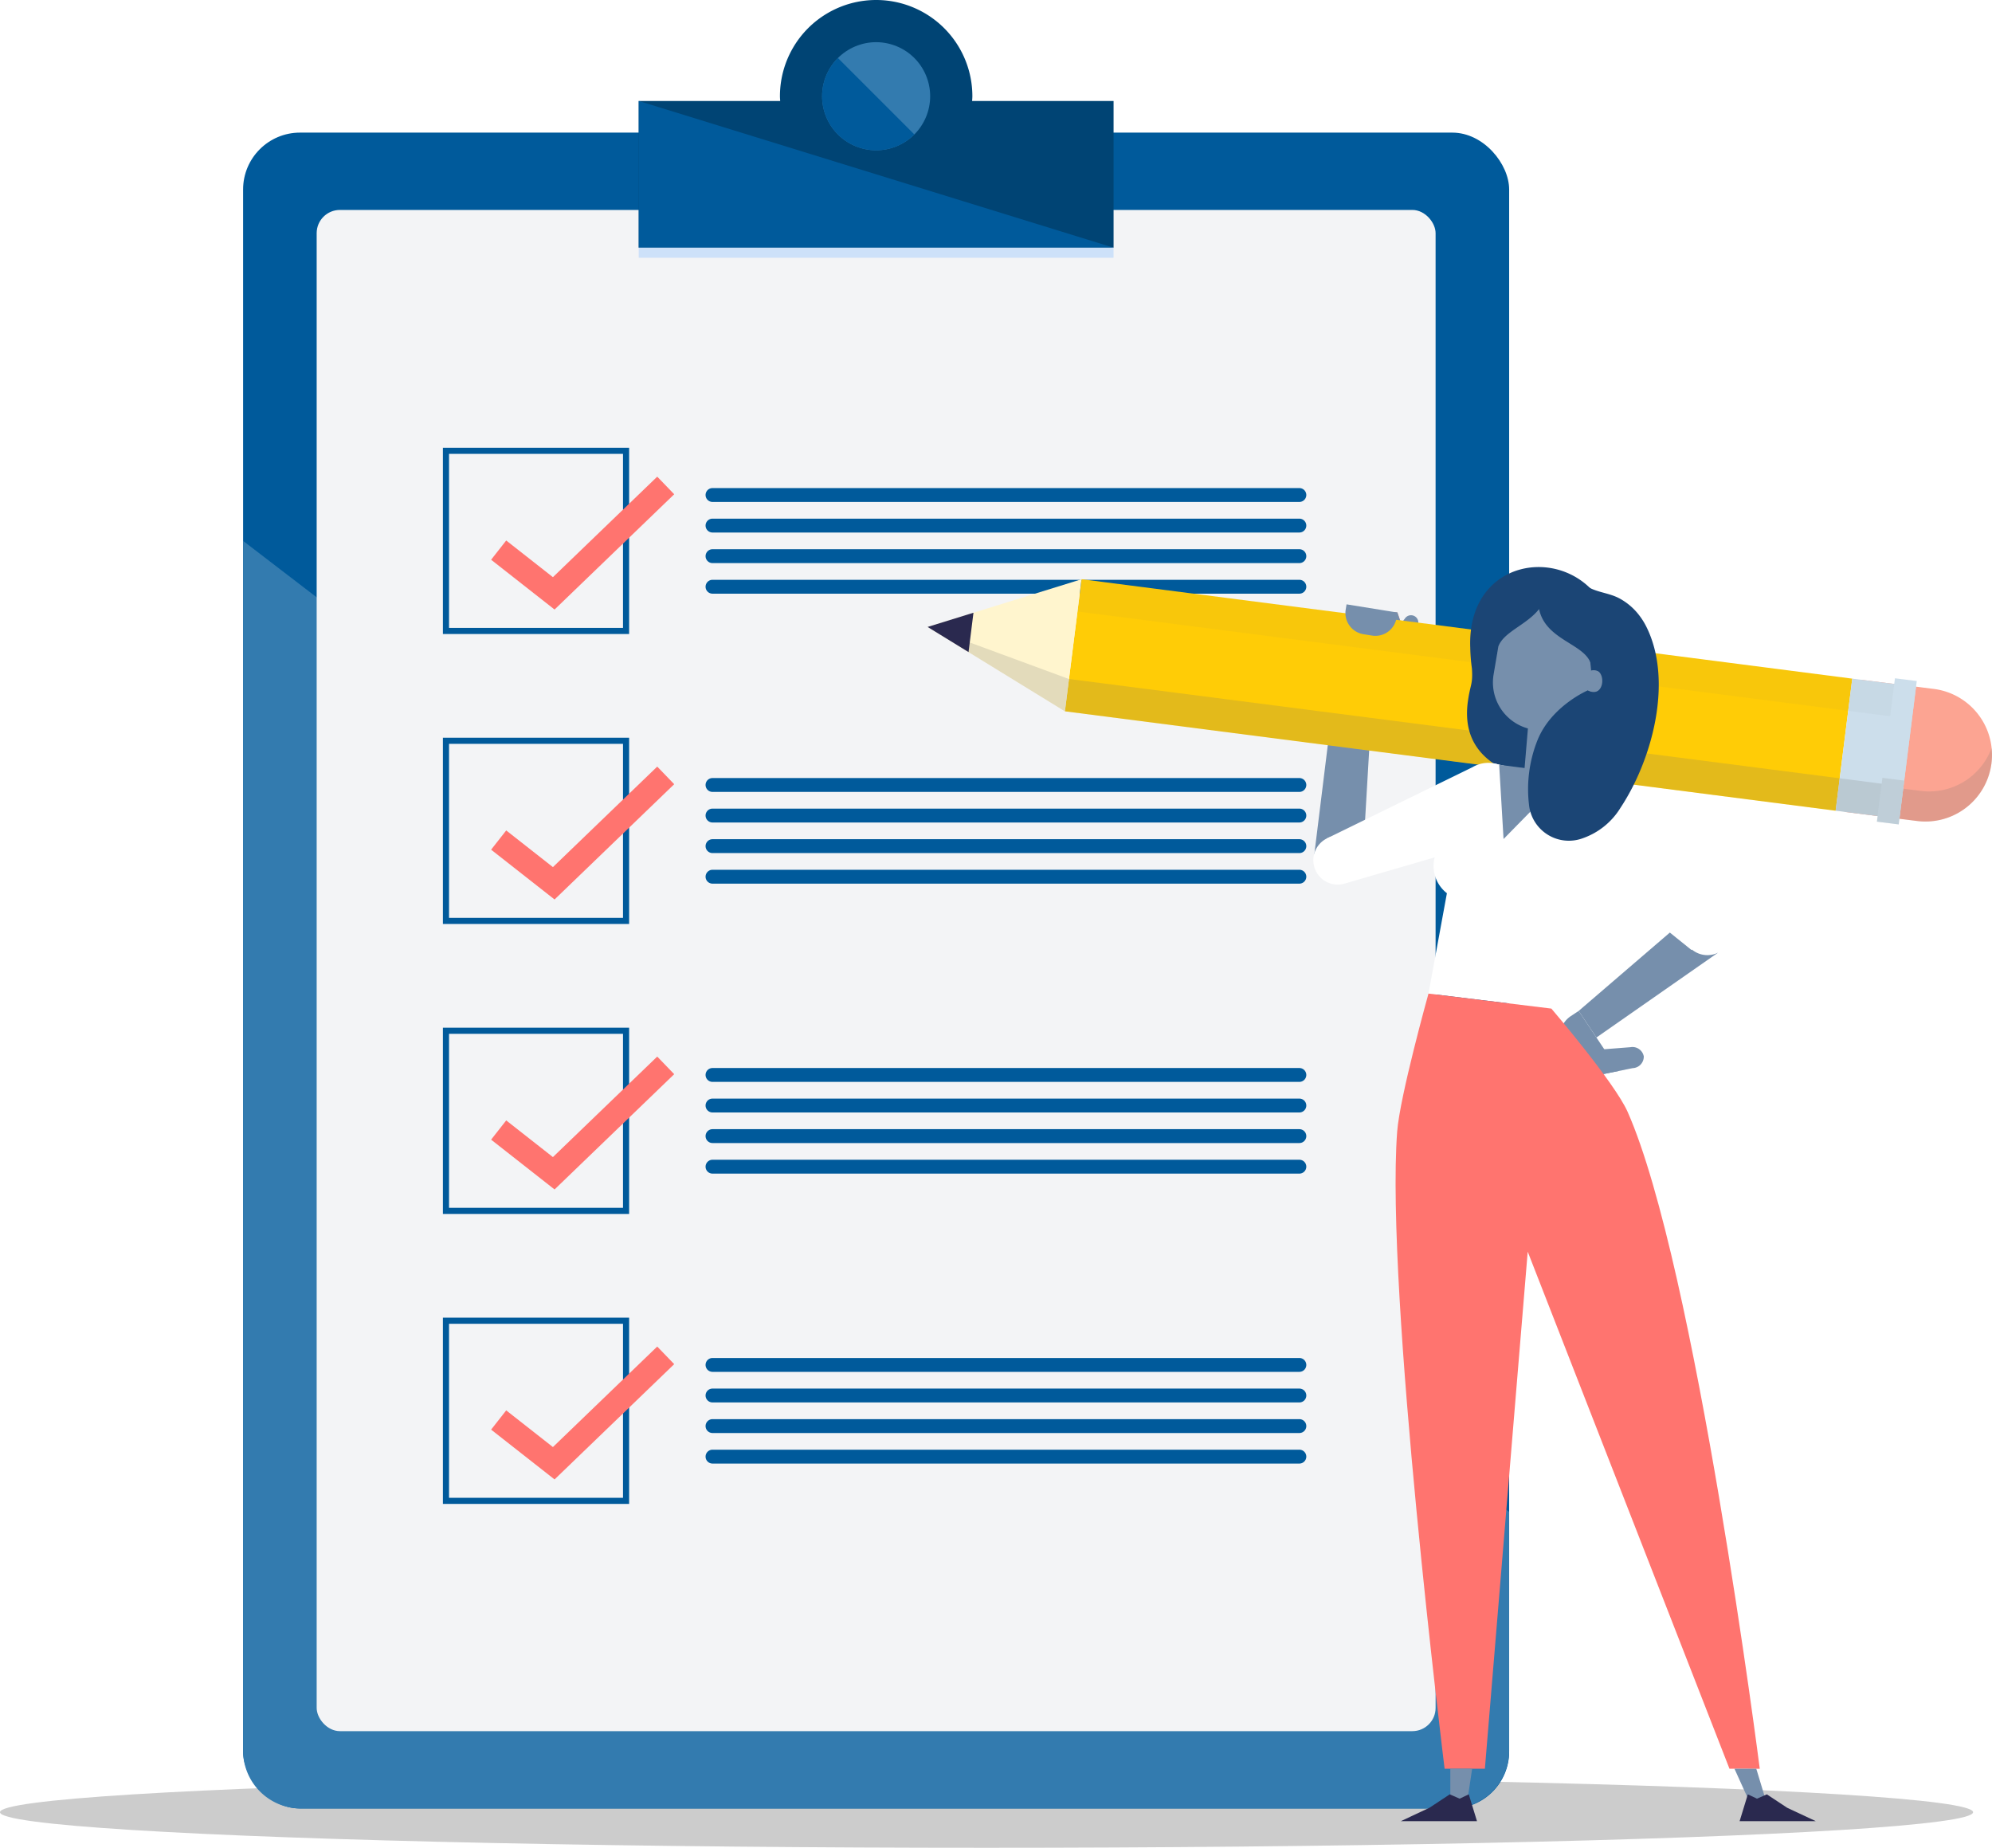 <svg xmlns="http://www.w3.org/2000/svg" width="331.007" height="307.006" viewBox="0 0 331.007 307.006">
    <defs>
        <style>
            .cls-1{fill:#ccc}.cls-2{fill:#005a9b}.cls-3{fill:#337baf}.cls-4{fill:#f3f4f6}.cls-5{fill:#004474}.cls-6{fill:#cde1f9}.cls-7,.cls-8{fill:none;stroke-miterlimit:10}.cls-7{stroke:#005a9b;stroke-width:1.016px}.cls-8{stroke:#ff746f;stroke-width:4.064px}.cls-9{fill:#fe9280}.cls-10{fill:#768fac}.cls-11{fill:#fca492}.cls-12,.cls-17,.cls-18{fill:#777470}.cls-12{opacity:.2}.cls-13{fill:#ffcc06}.cls-14{fill:#fff5ce}.cls-15{fill:#2a294f}.cls-16{fill:#ccdeeb}.cls-17{opacity:.05}.cls-18{opacity:.15}.cls-19{fill:#1b4575}.cls-20{fill:#fff}.cls-21{fill:#ff746f}.cls-22{filter:url(#Path_350)}.cls-23{filter:url(#Path_345)}.cls-24{filter:url(#Path_340)}.cls-25{filter:url(#Path_335)}
        </style>
        <filter id="Path_335" width="32.456" height="24.113" x="79.575" y="77.158" filterUnits="userSpaceOnUse">
            <feOffset dx="2.032" dy="2.032"/>
            <feGaussianBlur result="blur"/>
            <feFlood flood-color="#f3f4f6"/>
            <feComposite in2="blur" operator="in"/>
            <feComposite in="SourceGraphic"/>
        </filter>
        <filter id="Path_340" width="32.456" height="24.113" x="79.575" y="125.337" filterUnits="userSpaceOnUse">
            <feOffset dx="2.032" dy="2.032"/>
            <feGaussianBlur result="blur-2"/>
            <feFlood flood-color="#f3f4f6"/>
            <feComposite in2="blur-2" operator="in"/>
            <feComposite in="SourceGraphic"/>
        </filter>
        <filter id="Path_345" width="32.456" height="24.113" x="79.575" y="173.516" filterUnits="userSpaceOnUse">
            <feOffset dx="2.032" dy="2.032"/>
            <feGaussianBlur result="blur-3"/>
            <feFlood flood-color="#f3f4f6"/>
            <feComposite in2="blur-3" operator="in"/>
            <feComposite in="SourceGraphic"/>
        </filter>
        <filter id="Path_350" width="32.456" height="24.113" x="79.575" y="221.694" filterUnits="userSpaceOnUse">
            <feOffset dx="2.032" dy="2.032"/>
            <feGaussianBlur result="blur-4"/>
            <feFlood flood-color="#f3f4f6"/>
            <feComposite in2="blur-4" operator="in"/>
            <feComposite in="SourceGraphic"/>
        </filter>
    </defs>
    <g id="Group_242" data-name="Group 242" transform="translate(-3375.063 -2924.632)">
        <ellipse id="Ellipse_45" cx="163.932" cy="5.909" class="cls-1" data-name="Ellipse 45" rx="163.932" ry="5.909" transform="translate(3375.063 3219.819)"/>
        <g id="Group_239" data-name="Group 239">
            <g id="Group_229" data-name="Group 229">
                <rect id="Rectangle_250" width="210.377" height="278.44" class="cls-2" data-name="Rectangle 250" rx="9.449" transform="translate(3415.459 2946.666)"/>
                <path id="Path_331" d="M3415.459 3014.5v201.007a9.6 9.6 0 0 0 9.6 9.6h191.176a9.6 9.6 0 0 0 9.6-9.6v-39.671z" class="cls-3" data-name="Path 331"/>
                <rect id="Rectangle_251" width="185.93" height="252.747" class="cls-4" data-name="Rectangle 251" rx="3.862" transform="translate(3427.683 2959.513)"/>
                <g id="Group_228" data-name="Group 228">
                    <path id="Path_332" d="M3536.6 2941.408c.013-.263.04-.522.04-.788a15.988 15.988 0 0 0-31.976 0c0 .266.027.525.04.788h-23.5v24.372h78.9v-24.372z" class="cls-5" data-name="Path 332"/>
                    <path id="Path_333" d="M3481.2 2941.408v24.372h78.9z" class="cls-2" data-name="Path 333"/>
                    <circle id="Ellipse_46" cx="8.978" cy="8.978" r="8.978" class="cls-3" data-name="Ellipse 46" transform="rotate(-22.628 9091.215 -7301.136)"/>
                    <path id="Path_334" d="M3514.3 2934.272a8.978 8.978 0 0 0 12.7 12.7z" class="cls-2" data-name="Path 334"/>
                    <path id="Rectangle_252" d="M0 0h78.904v1.679H0z" class="cls-6" data-name="Rectangle 252" transform="translate(3481.196 2965.78)"/>
                </g>
            </g>
            <g id="Group_238" data-name="Group 238">
                <g id="Group_231" data-name="Group 231">
                    <path id="Rectangle_253" d="M0 0h29.927v29.927H0z" class="cls-7" data-name="Rectangle 253" transform="translate(3449.168 2999.534)"/>
                    <g class="cls-25" transform="translate(3375.06 2924.63)">
                        <path id="Path_335-2" d="M3455.893 3014l9.152 7.185 18.607-17.927" class="cls-8" data-name="Path 335" transform="translate(-3375.06 -2924.63)"/>
                    </g>
                    <g id="Group_230" data-name="Group 230">
                        <path id="Path_336" d="M3590.976 3008.028h-97.517a1.151 1.151 0 0 1-1.151-1.152 1.15 1.15 0 0 1 1.151-1.151h97.517a1.151 1.151 0 0 1 1.152 1.151 1.152 1.152 0 0 1-1.152 1.152z" class="cls-2" data-name="Path 336"/>
                        <path id="Path_337" d="M3590.976 3013.109h-97.517a1.151 1.151 0 0 1-1.151-1.152 1.151 1.151 0 0 1 1.151-1.152h97.517a1.152 1.152 0 0 1 1.152 1.152 1.152 1.152 0 0 1-1.152 1.152z" class="cls-2" data-name="Path 337"/>
                        <path id="Path_338" d="M3590.976 3018.189h-97.517a1.151 1.151 0 0 1-1.151-1.152 1.151 1.151 0 0 1 1.151-1.152h97.517a1.152 1.152 0 0 1 1.152 1.152 1.152 1.152 0 0 1-1.152 1.152z" class="cls-2" data-name="Path 338"/>
                        <path id="Path_339" d="M3590.976 3023.269h-97.517a1.151 1.151 0 0 1-1.151-1.151 1.151 1.151 0 0 1 1.151-1.152h97.517a1.151 1.151 0 0 1 1.152 1.152 1.151 1.151 0 0 1-1.152 1.151z" class="cls-2" data-name="Path 339"/>
                    </g>
                </g>
                <g id="Group_233" data-name="Group 233">
                    <path id="Rectangle_254" d="M0 0h29.927v29.927H0z" class="cls-7" data-name="Rectangle 254" transform="translate(3449.168 3047.712)"/>
                    <g class="cls-24" transform="translate(3375.06 2924.63)">
                        <path id="Path_340-2" d="M3455.893 3062.174l9.152 7.185 18.607-17.927" class="cls-8" data-name="Path 340" transform="translate(-3375.06 -2924.63)"/>
                    </g>
                    <g id="Group_232" data-name="Group 232">
                        <path id="Path_341" d="M3590.976 3056.207h-97.517a1.151 1.151 0 0 1-1.151-1.152 1.151 1.151 0 0 1 1.151-1.152h97.517a1.152 1.152 0 0 1 1.152 1.152 1.152 1.152 0 0 1-1.152 1.152z" class="cls-2" data-name="Path 341"/>
                        <path id="Path_342" d="M3590.976 3061.287h-97.517a1.151 1.151 0 0 1-1.151-1.152 1.151 1.151 0 0 1 1.151-1.152h97.517a1.152 1.152 0 0 1 1.152 1.152 1.152 1.152 0 0 1-1.152 1.152z" class="cls-2" data-name="Path 342"/>
                        <path id="Path_343" d="M3590.976 3066.368h-97.517a1.151 1.151 0 0 1-1.151-1.152 1.151 1.151 0 0 1 1.151-1.152h97.517a1.152 1.152 0 0 1 1.152 1.152 1.152 1.152 0 0 1-1.152 1.152z" class="cls-2" data-name="Path 343"/>
                        <path id="Path_344" d="M3590.976 3071.448h-97.517a1.151 1.151 0 0 1-1.151-1.152 1.151 1.151 0 0 1 1.151-1.152h97.517a1.152 1.152 0 0 1 1.152 1.152 1.152 1.152 0 0 1-1.152 1.152z" class="cls-2" data-name="Path 344"/>
                    </g>
                </g>
                <g id="Group_235" data-name="Group 235">
                    <path id="Rectangle_255" d="M0 0h29.927v29.927H0z" class="cls-7" data-name="Rectangle 255" transform="translate(3449.168 3095.891)"/>
                    <g class="cls-23" transform="translate(3375.06 2924.63)">
                        <path id="Path_345-2" d="M3455.893 3110.353l9.152 7.185 18.607-17.927" class="cls-8" data-name="Path 345" transform="translate(-3375.06 -2924.63)"/>
                    </g>
                    <g id="Group_234" data-name="Group 234">
                        <path id="Path_346" d="M3590.976 3104.385h-97.517a1.151 1.151 0 0 1-1.151-1.152 1.15 1.15 0 0 1 1.151-1.151h97.517a1.151 1.151 0 0 1 1.152 1.151 1.151 1.151 0 0 1-1.152 1.152z" class="cls-2" data-name="Path 346"/>
                        <path id="Path_347" d="M3590.976 3109.466h-97.517a1.151 1.151 0 0 1-1.151-1.152 1.151 1.151 0 0 1 1.151-1.152h97.517a1.152 1.152 0 0 1 1.152 1.152 1.152 1.152 0 0 1-1.152 1.152z" class="cls-2" data-name="Path 347"/>
                        <path id="Path_348" d="M3590.976 3114.546h-97.517a1.151 1.151 0 0 1-1.151-1.152 1.151 1.151 0 0 1 1.151-1.152h97.517a1.152 1.152 0 0 1 1.152 1.152 1.152 1.152 0 0 1-1.152 1.152z" class="cls-2" data-name="Path 348"/>
                        <path id="Path_349" d="M3590.976 3119.626h-97.517a1.15 1.15 0 0 1-1.151-1.151 1.151 1.151 0 0 1 1.151-1.152h97.517a1.151 1.151 0 0 1 1.152 1.152 1.151 1.151 0 0 1-1.152 1.151z" class="cls-2" data-name="Path 349"/>
                    </g>
                </g>
                <g id="Group_237" data-name="Group 237">
                    <path id="Rectangle_256" d="M0 0h29.927v29.927H0z" class="cls-7" data-name="Rectangle 256" transform="translate(3449.168 3144.069)"/>
                    <g class="cls-22" transform="translate(3375.06 2924.63)">
                        <path id="Path_350-2" d="M3455.893 3158.531l9.152 7.185 18.607-17.927" class="cls-8" data-name="Path 350" transform="translate(-3375.06 -2924.63)"/>
                    </g>
                    <g id="Group_236" data-name="Group 236">
                        <path id="Path_351" d="M3590.976 3152.564h-97.517a1.151 1.151 0 0 1-1.151-1.152 1.151 1.151 0 0 1 1.151-1.152h97.517a1.152 1.152 0 0 1 1.152 1.152 1.152 1.152 0 0 1-1.152 1.152z" class="cls-2" data-name="Path 351"/>
                        <path id="Path_352" d="M3590.976 3157.644h-97.517a1.151 1.151 0 0 1-1.151-1.151 1.151 1.151 0 0 1 1.151-1.152h97.517a1.151 1.151 0 0 1 1.152 1.152 1.151 1.151 0 0 1-1.152 1.151z" class="cls-2" data-name="Path 352"/>
                        <path id="Path_353" d="M3590.976 3162.725h-97.517a1.151 1.151 0 0 1-1.151-1.152 1.151 1.151 0 0 1 1.151-1.152h97.517a1.152 1.152 0 0 1 1.152 1.152 1.152 1.152 0 0 1-1.152 1.152z" class="cls-2" data-name="Path 353"/>
                        <path id="Path_354" d="M3590.976 3167.8h-97.517a1.151 1.151 0 0 1-1.151-1.152 1.151 1.151 0 0 1 1.151-1.152h97.517a1.152 1.152 0 0 1 1.152 1.152 1.152 1.152 0 0 1-1.152 1.152z" class="cls-2" data-name="Path 354"/>
                    </g>
                </g>
            </g>
        </g>
        <g id="Group_241" data-name="Group 241">
            <path id="Path_355" d="M3607.716 3032.845c-.6.462-6.089 3.7-6.089 3.7l-3.891-4.983 1.158-5.682 8.376.522 1.466 4.242c.348 1.007-.273 1.63-1.02 2.201z" class="cls-9" data-name="Path 355"/>
            <path id="Path_356" d="M3607.27 3026.4l1.263 3.718-3.863 1.555a3.545 3.545 0 0 1-4.93-3.681l.25-2.043z" class="cls-10" data-name="Path 356"/>
            <path id="Path_357" d="M3605.373 3031.371l3.35.488 1.835-3.143a1.215 1.215 0 0 0-.38-1.676 1.215 1.215 0 0 0-1.676.379z" class="cls-10" data-name="Path 357"/>
            <path id="Path_358" d="M3602.838 3044.808l-6.906 1.746-2.47 20 8.084.33z" class="cls-10" data-name="Path 358"/>
            <g id="Group_240" data-name="Group 240">
                <path id="Path_359" d="M3693.628 3061.04l-12.072-1.519 2.763-21.946 12.072 1.519a11.06 11.06 0 0 1 9.591 12.355 11.059 11.059 0 0 1-12.354 9.591z" class="cls-11" data-name="Path 359"/>
                <path id="Path_360" d="M3694.257 3056.041l-12.071-1.519-.63 5 12.072 1.519a11.055 11.055 0 0 0 12.379-12.127 11.061 11.061 0 0 1-11.75 7.127z" class="cls-12" data-name="Path 360"/>
                <path id="Path_361" d="M3680.086 3059.335l-128.066-16.52 2.763-21.946 128.066 16.52z" class="cls-13" data-name="Path 361"/>
                <path id="Path_362" d="M3529.2 3028.8l22.815 14.019 2.763-21.946z" class="cls-14" data-name="Path 362"/>
                <path id="Path_363" d="M3529.2 3028.8l22.815 14.019.676-5.368z" class="cls-12" data-name="Path 363"/>
                <path id="Path_364" d="M3536.822 3026.436l-7.618 2.361 6.8 4.176z" class="cls-15" data-name="Path 364"/>
                <path id="Rectangle_257" d="M0 0h10.684v22.119H0z" class="cls-16" data-name="Rectangle 257" transform="rotate(7.175 -22381.871 30889.54)"/>
                <path id="Rectangle_258" d="M0 0h3.653v24.013H0z" class="cls-16" data-name="Rectangle 258" transform="rotate(7.175 -22377.83 30946.093)"/>
                <path id="Path_365" d="M3687.062 3060.213l-135.043-17.4.676-5.368 135.043 17.4z" class="cls-12" data-name="Path 365"/>
                <path id="Path_366" d="M3689.149 3043.635l-135.043-17.4.676-5.367 135.043 17.4z" class="cls-17" data-name="Path 366"/>
                <path id="Rectangle_259" d="M0 0h3.653v7.34H0z" class="cls-18" data-name="Rectangle 259" transform="rotate(7.175 -22510.793 30937.76)"/>
            </g>
            <path id="Path_367" d="M3638.07 3103.775l1.819-4.677 6.1-.476a1.913 1.913 0 0 1 2.218 1.52 1.914 1.914 0 0 1-1.843 1.959z" class="cls-10" data-name="Path 367"/>
            <path id="Path_368" d="M3634.929 3099.122l3.141 4.653 5.98-1.208-6.663-9.971-1.291.851a4.1 4.1 0 0 0-1.167 5.675z" class="cls-10" data-name="Path 368"/>
            <path id="Path_369" d="M3640.812 3024.169c-6.209-9.053-21.854-6.638-21.446 7.867 0 .042 0 .088.006.13a28.374 28.374 0 0 0 .279 3.549c.169 2.7-.25 2.475-.667 5.414-2.056 14.493 17.9 13.638 17.965 13.432l6-20.964z" class="cls-19" data-name="Path 369"/>
            <path id="Path_370" d="M3640.339 3097.013l20.172-14.075-2.816-7.793-20.308 17.451z" class="cls-10" data-name="Path 370"/>
            <path id="Path_371" d="M3655.124 3081.011a4.046 4.046 0 1 0 1.928-5.387 4.046 4.046 0 0 0-1.928 5.387z" class="cls-20" data-name="Path 371"/>
            <path id="Path_372" d="M3656.132 3082.469l5.751-5.691-16.61-18.677a5.2 5.2 0 0 0-7.84-.6c-2.252 2.228-2.007 8.42.517 10.334z" class="cls-20" data-name="Path 372"/>
            <path id="Rectangle_260" d="M0 0h6.824v14.298H0z" class="cls-10" data-name="Rectangle 260" transform="rotate(-175.159 1882.028 1451.791)"/>
            <path id="Path_373" d="M3597.073 3063.523a4.045 4.045 0 1 0 4.307 3.766 4.045 4.045 0 0 0-4.307-3.766z" class="cls-20" data-name="Path 373"/>
            <path id="Path_374" d="M3595.538 3063.938l3.085 7.46 25.045-7.285c3.07-.782 4.735-6.589 3.526-9.516a5.2 5.2 0 0 0-7.458-2.494z" class="cls-20" data-name="Path 374"/>
            <path id="Path_375" d="M3632.85 3092.208l12.676-31.1a4.4 4.4 0 0 0-3.677-5.434l-18.2-4.125a4.4 4.4 0 0 0-4.991 4.258l-6.229 33.916z" class="cls-20" data-name="Path 375"/>
            <path id="Path_376" d="M3630.807 3025.831c-2.1 2.658-5.879 3.777-6.768 6.214l-.19 1.125v.156l-.021-.036-.577 3.413a7.929 7.929 0 0 0 15.637 2.64l.648-3.84c-.445-3.91-7.587-4.211-8.729-9.672z" class="cls-10" data-name="Path 376"/>
            <path id="Path_377" d="M3638.064 3037.522a1.841 1.841 0 1 0 2.122-1.509 1.84 1.84 0 0 0-2.122 1.509z" class="cls-10" data-name="Path 377"/>
            <path id="Path_378" d="M3667.481 3218.511s-10.678-83.709-21.963-109.155c-2.161-4.872-12.668-17.148-12.668-17.148l-11.452-1.4-8.965-1.092s-4.769 17.084-5.206 22.951c-1.971 26.46 7.884 105.839 7.884 105.839h6.693l7.117-85.908 33.526 85.908z" class="cls-21" data-name="Path 378"/>
            <path id="Path_379" d="M3618.86 3224h-2.8v-5.491h3.627z" class="cls-10" data-name="Path 379"/>
            <path id="Path_380" d="M3615.967 3222.759l1.638.719 1.521-.719 1.365 4.456h-12.656l4.758-2.228z" class="cls-15" data-name="Path 380"/>
            <path id="Path_381" d="M3665.762 3224h2.8l-1.658-5.491h-3.627z" class="cls-10" data-name="Path 381"/>
            <path id="Path_382" d="M3668.656 3222.759l-1.638.719-1.521-.719-1.365 4.456h12.656l-4.758-2.228z" class="cls-15" data-name="Path 382"/>
            <path id="Path_383" d="M3624.765 3068.506a5.744 5.744 0 1 1-5.744-5.744 5.744 5.744 0 0 1 5.744 5.744z" class="cls-20" data-name="Path 383"/>
            <path id="Path_384" d="M3624.178 3051.7l.727 12.335 10.659-10.862z" class="cls-10" data-name="Path 384"/>
            <path id="Path_385" d="M3647.385 3026.785a10.244 10.244 0 0 0-3.259-2.75c-2-1.055-4.268-.94-6.106-2.523l1.435 14.475c2.637-.753 2.481 4.926-.566 3.356 0 0-6.039 2.584-8.331 8.238a21.914 21.914 0 0 0-1.422 10.76 6.658 6.658 0 0 0 8.96 5.553 11.985 11.985 0 0 0 6.24-5.046c5.283-7.986 8.805-21.1 4.285-30.111a11.508 11.508 0 0 0-1.236-1.952z" class="cls-19" data-name="Path 385"/>
            <path id="Rectangle_261" d="M3.564 0h.888v8.562h-.888A3.564 3.564 0 0 1 0 5V3.564A3.564 3.564 0 0 1 3.564 0z" class="cls-10" data-name="Rectangle 261" transform="rotate(-80.853 3577.176 -597.183)"/>
        </g>
    </g>
</svg>
